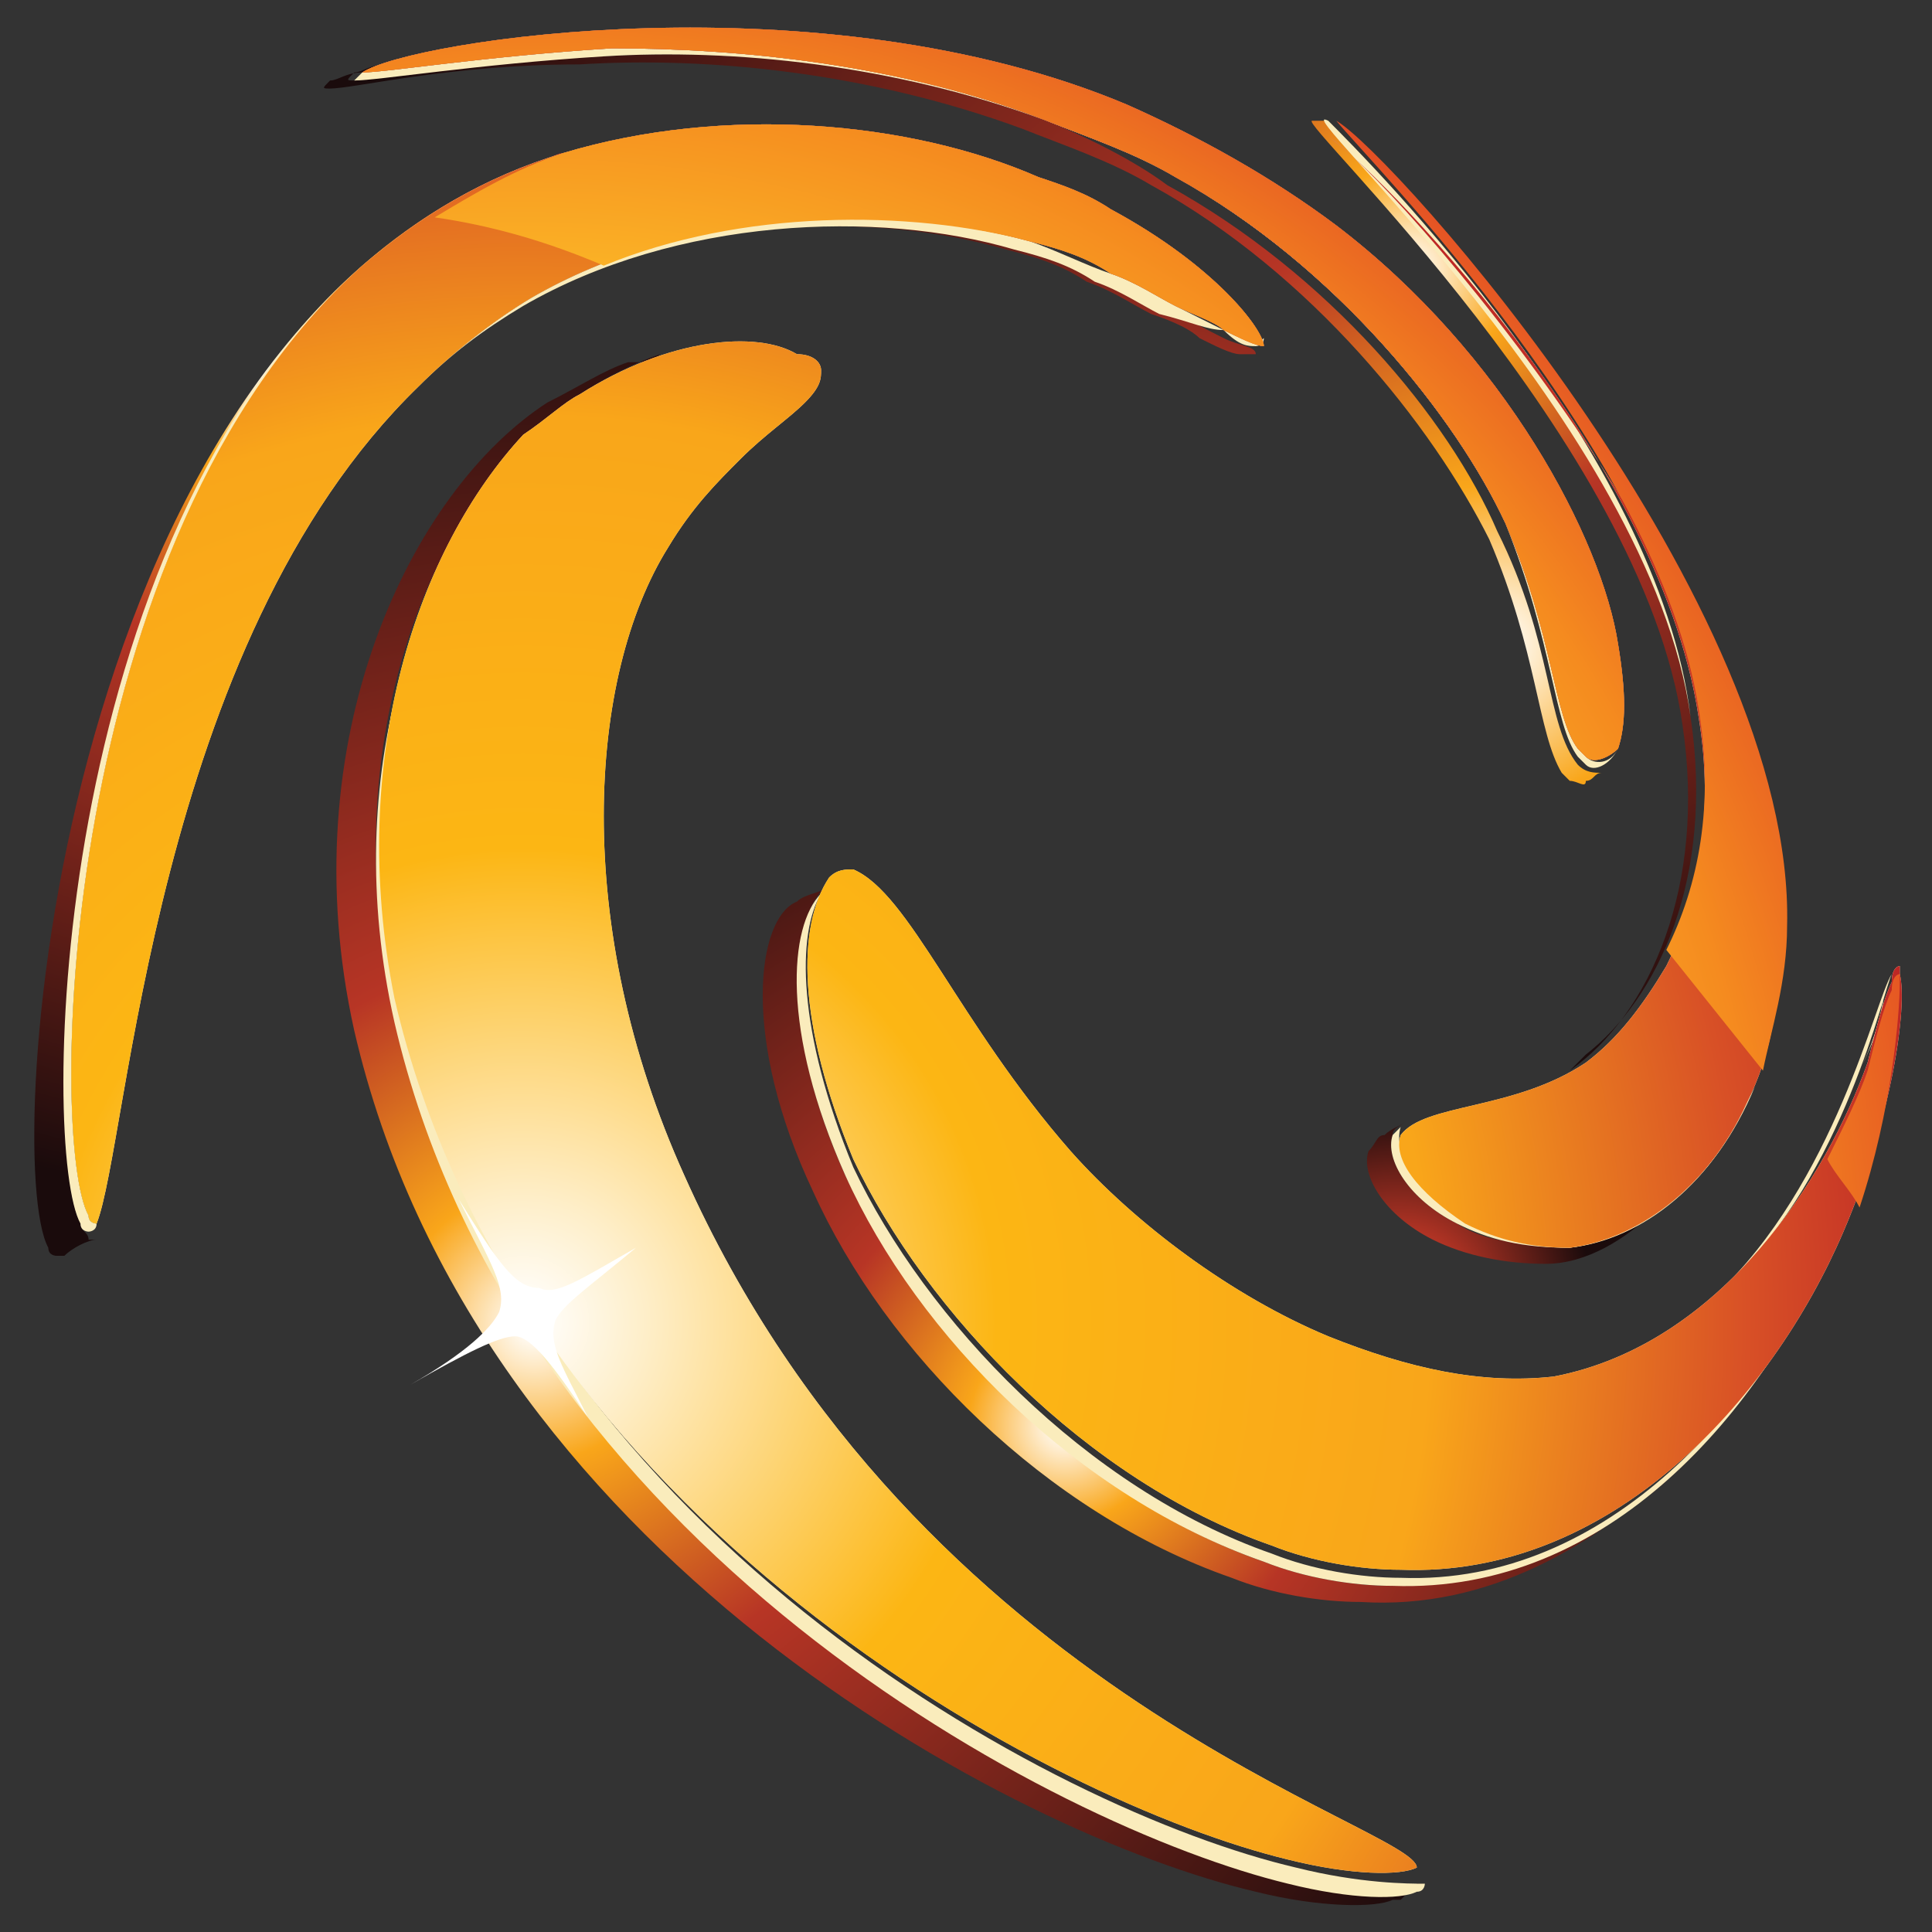 <?xml version="1.0" encoding="utf-8"?>
<!-- Generator: Adobe Illustrator 28.2.0, SVG Export Plug-In . SVG Version: 6.00 Build 0)  -->
<svg version="1.1" id="Layer_1" xmlns="http://www.w3.org/2000/svg" xmlns:xlink="http://www.w3.org/1999/xlink" x="0px" y="0px"
	 viewBox="0 0 24 24" style="enable-background:new 0 0 24 24;" xml:space="preserve">
<rect x="0" y="0" width="24" height="24" fill="#333333" stroke="none"/>
<style type="text/css">
	.st0{fill:#FAECBC;}
	.st1{fill:url(#SVGID_1_);}
	.st2{fill:url(#SVGID_00000046336120342053868260000003568494952235875990_);}
	.st3{fill:url(#SVGID_00000172413858252550693600000001874624779222263481_);}
	.st4{fill:url(#SVGID_00000131333808691260946610000007396386300466470820_);}
	.st5{fill:url(#SVGID_00000055664542983760630900000000114991150177543298_);}
	.st6{fill:url(#SVGID_00000047058626575934746830000003790864634196582800_);}
	.st7{fill:url(#SVGID_00000145040159407712550170000001266110409513577661_);}
	.st8{fill:url(#SVGID_00000177449904772200297030000002863838952209304242_);}
	.st9{fill:url(#SVGID_00000149348867762527209360000013761657747242525578_);}
	.st10{fill:url(#SVGID_00000137127398730514032180000003122496425518258058_);}
	.st11{fill:url(#SVGID_00000103246153443871078110000003582853776729863838_);}
	.st12{fill:url(#SVGID_00000046336402214348763980000017868901370067872396_);}
	.st13{fill:url(#SVGID_00000145031677841024361800000006523718243159403158_);}
	.st14{fill:url(#SVGID_00000135650376130141441510000005693615118292286119_);}
	.st15{fill:url(#SVGID_00000053521038793409220280000001567673674988772514_);}
	.st16{fill:url(#SVGID_00000074427747108256714210000003059131428431710083_);}
	.st17{fill:#FFFFFF;}
</style>
<g>
	<g>
		<g>
			<g>
				<path class="st0" d="M23.5,12.1C23.5,12.2,23.5,12.2,23.5,12.1c-0.2,0.3-0.7,2.6-2.2,4c0.1-0.1,0.1-0.1,0.2-0.2
					C22.9,14.6,23.4,12.3,23.5,12.1z"/>
				<radialGradient id="SVGID_1_" cx="17.472" cy="3.382" r="10.104" gradientUnits="userSpaceOnUse">
					<stop  offset="5.617980e-03" style="stop-color:#FFFFFF"/>
					<stop  offset="3.720756e-02" style="stop-color:#FEEAC8"/>
					<stop  offset="0.109" style="stop-color:#FAB540"/>
					<stop  offset="0.129" style="stop-color:#F9A61A"/>
					<stop  offset="0.346" style="stop-color:#B73525"/>
					<stop  offset="1" style="stop-color:#1A0B0C"/>
				</radialGradient>
				<path class="st1" d="M20.9,9c0.3,2-0.4,3.6-1.4,4.3c0.1-0.1,0.1-0.1,0.2-0.2c0.9-0.7,1.6-2.2,1.3-4.2c-0.5-3.5-4.7-7.4-4.5-7.4
					c0,0,0,0-0.1,0c0,0,0,0,0,0c0,0-0.1,0-0.1,0C16.1,1.5,20.4,5.5,20.9,9z"/>
				
					<radialGradient id="SVGID_00000024714448651987264360000008375875571871802518_" cx="17.365" cy="16.174" r="2.419" gradientUnits="userSpaceOnUse">
					<stop  offset="5.617980e-03" style="stop-color:#FFFFFF"/>
					<stop  offset="3.720756e-02" style="stop-color:#FEEAC8"/>
					<stop  offset="0.109" style="stop-color:#FAB540"/>
					<stop  offset="0.129" style="stop-color:#F9A61A"/>
					<stop  offset="0.346" style="stop-color:#B73525"/>
					<stop  offset="1" style="stop-color:#1A0B0C"/>
				</radialGradient>
				<path style="fill:url(#SVGID_00000024714448651987264360000008375875571871802518_);" d="M18.1,15.2c-0.6-0.3-0.9-0.8-0.8-1.1
					c0-0.1,0.1-0.1,0.2-0.2c-0.1,0.1-0.2,0.1-0.3,0.2c-0.1,0-0.1,0.1-0.2,0.2c-0.1,0.3,0.2,0.8,0.8,1.1c0.4,0.2,0.9,0.3,1.4,0.3
					c0.5,0,1-0.3,1.4-0.7c0.1-0.1,0.1-0.1,0.2-0.2c-0.4,0.4-0.9,0.6-1.4,0.6C18.9,15.5,18.4,15.4,18.1,15.2z"/>
				
					<radialGradient id="SVGID_00000012454740344501735220000001152402035150839461_" cx="13.232" cy="17.706" r="9.284" gradientUnits="userSpaceOnUse">
					<stop  offset="5.617980e-03" style="stop-color:#FFFFFF"/>
					<stop  offset="3.720756e-02" style="stop-color:#FEEAC8"/>
					<stop  offset="0.109" style="stop-color:#FAB540"/>
					<stop  offset="0.129" style="stop-color:#F9A61A"/>
					<stop  offset="0.346" style="stop-color:#B73525"/>
					<stop  offset="1" style="stop-color:#1A0B0C"/>
				</radialGradient>
				<path style="fill:url(#SVGID_00000012454740344501735220000001152402035150839461_);" d="M17.3,19.7c-0.5,0-1.1-0.1-1.6-0.3
					c-2.3-0.8-4.3-2.9-5.2-4.8c-0.9-2-0.6-3.4-0.2-3.6c-0.1,0.1-0.3,0.1-0.4,0.2c-0.5,0.2-0.7,1.7,0.2,3.6c0.9,2,2.9,4,5.2,4.8
					c0.5,0.2,1.1,0.3,1.6,0.3c1.6,0.1,2.9-0.7,4-1.7c0.1-0.1,0.2-0.2,0.2-0.2C20.2,19,18.8,19.7,17.3,19.7z"/>
				
					<radialGradient id="SVGID_00000158003409983383657680000002303005925958917299_" cx="6.64" cy="16.459" r="13.118" gradientUnits="userSpaceOnUse">
					<stop  offset="5.617980e-03" style="stop-color:#FFFFFF"/>
					<stop  offset="3.720756e-02" style="stop-color:#FEEAC8"/>
					<stop  offset="0.109" style="stop-color:#FAB540"/>
					<stop  offset="0.129" style="stop-color:#F9A61A"/>
					<stop  offset="0.346" style="stop-color:#B73525"/>
					<stop  offset="1" style="stop-color:#1A0B0C"/>
				</radialGradient>
				<path style="fill:url(#SVGID_00000158003409983383657680000002303005925958917299_);" d="M16,23.3c-3-0.7-9.6-4.1-11.1-10.7
					C4.1,9,5.5,6,7.2,4.9c0.3-0.2,0.7-0.4,1-0.5C8.1,4.5,8,4.5,7.8,4.5C7.5,4.6,7.2,4.8,6.8,5c-1.7,1.1-3.2,4.2-2.4,7.8
					c1.5,6.5,8.2,10,11.2,10.7c0.8,0.2,1.5,0.2,1.7,0.1c0,0,0,0,0.1,0c0.1-0.1,0.2-0.2,0.3-0.2c0,0,0,0-0.1,0
					C17.4,23.5,16.8,23.5,16,23.3z"/>
			</g>
			<g>
				
					<radialGradient id="SVGID_00000004507938489332811970000010367817587508467889_" cx="14.229" cy="7.659" r="7.293" gradientUnits="userSpaceOnUse">
					<stop  offset="5.617980e-03" style="stop-color:#FFFFFF"/>
					<stop  offset="3.720756e-02" style="stop-color:#FEEAC8"/>
					<stop  offset="0.109" style="stop-color:#FAB540"/>
					<stop  offset="0.129" style="stop-color:#F9A61A"/>
					<stop  offset="0.346" style="stop-color:#B73525"/>
					<stop  offset="1" style="stop-color:#1A0B0C"/>
				</radialGradient>
				<path style="fill:url(#SVGID_00000004507938489332811970000010367817587508467889_);" d="M15.2,4.2C15,4.1,14.8,4,14.5,3.8
					c-0.2-0.1-0.5-0.3-0.8-0.4c-0.3-0.1-0.7-0.3-1-0.4c-1.3-0.4-3-0.4-4.6,0C8,3.1,7.9,3.2,7.8,3.2c1.6-0.5,3.3-0.5,4.7-0.1
					c0.4,0.1,0.7,0.2,1,0.4c0.3,0.1,0.6,0.3,0.8,0.4c0.3,0.1,0.5,0.2,0.6,0.3c0.2,0.1,0.4,0.2,0.5,0.2c0,0,0,0,0,0
					c0.1,0,0.2,0,0.2,0c0,0,0,0,0,0C15.6,4.3,15.4,4.3,15.2,4.2z"/>
				
					<radialGradient id="SVGID_00000103241945154454457560000007619458128160162475_" cx="18.541" cy="8.014" r="15.445" gradientUnits="userSpaceOnUse">
					<stop  offset="5.617980e-03" style="stop-color:#FFFFFF"/>
					<stop  offset="3.720756e-02" style="stop-color:#FEEAC8"/>
					<stop  offset="0.109" style="stop-color:#FAB540"/>
					<stop  offset="0.129" style="stop-color:#F9A61A"/>
					<stop  offset="0.346" style="stop-color:#B73525"/>
					<stop  offset="1" style="stop-color:#1A0B0C"/>
				</radialGradient>
				<path style="fill:url(#SVGID_00000103241945154454457560000007619458128160162475_);" d="M19.6,9.5C19.6,9.5,19.6,9.5,19.6,9.5
					c-0.4-0.5-0.3-1.5-1-2.9c-0.6-1.4-2.1-3.2-4.1-4.3C14.1,2,13.5,1.7,13,1.5c-1.9-0.7-3.8-0.9-5.5-0.8C5.9,0.7,4.7,1,4.4,1
					c-0.1,0-0.1,0,0-0.1c0.1,0,0.2-0.1,0.4-0.1c-0.1,0-0.2,0.1-0.3,0.1C4.3,0.9,4.2,1,4.1,1C4,1.1,4,1.1,4.1,1.1
					c0.3,0,1.5-0.3,3.1-0.3c1.6-0.1,3.6,0.1,5.5,0.8c0.5,0.2,1.1,0.4,1.6,0.7c2,1.1,3.5,3,4.2,4.4c0.6,1.4,0.6,2.4,0.9,2.9
					c0,0,0.1,0.1,0.1,0.1c0.1,0,0.2,0.1,0.2,0c0.1,0,0.1-0.1,0.2-0.1C19.8,9.6,19.7,9.6,19.6,9.5z"/>
				
					<radialGradient id="SVGID_00000093870958817172668240000015179397589561348005_" cx="3.148" cy="4.45" r="10.392" gradientUnits="userSpaceOnUse">
					<stop  offset="5.617980e-03" style="stop-color:#FFFFFF"/>
					<stop  offset="3.720756e-02" style="stop-color:#FEEAC8"/>
					<stop  offset="0.109" style="stop-color:#FAB540"/>
					<stop  offset="0.129" style="stop-color:#F9A61A"/>
					<stop  offset="0.346" style="stop-color:#B73525"/>
					<stop  offset="1" style="stop-color:#1A0B0C"/>
				</radialGradient>
				<path style="fill:url(#SVGID_00000093870958817172668240000015179397589561348005_);" d="M1,15.2C0.4,14.1,1,3.9,7,1.9
					c0.1,0,0.2-0.1,0.3-0.1C7.2,1.8,7.1,1.9,7,1.9C6.9,1.9,6.8,2,6.7,2C0.7,4.1,0,14.4,0.6,15.5c0,0.1,0.1,0.1,0.1,0.1
					c0,0,0,0,0.1,0c0.1-0.1,0.3-0.2,0.4-0.2c0,0,0,0-0.1,0C1.1,15.3,1,15.3,1,15.2z"/>
			</g>
			<path class="st0" d="M21,8.9c0.2,1.2,0,2.3-0.4,3C21,11.2,21.2,10.1,21,8.9c-0.4-3.3-4-6.9-4.5-7.4c0,0,0,0,0,0
				C15.9,1.2,20.5,5.3,21,8.9z"/>
			<path class="st0" d="M19.5,15.4c-0.5,0-1-0.1-1.3-0.3c-0.6-0.3-0.9-0.8-0.8-1.1c0,0-0.1,0.1-0.1,0.1c-0.1,0.3,0.2,0.8,0.8,1.1
				c0.4,0.2,0.8,0.3,1.4,0.3c0.9-0.1,1.8-0.8,2.3-2C21.2,14.7,20.3,15.3,19.5,15.4z"/>
			<path class="st0" d="M17.4,19.6c-0.5,0-1.1-0.1-1.6-0.3c-2.3-0.8-4.3-2.9-5.2-4.8c-0.7-1.7-0.7-2.9-0.4-3.4
				c-0.4,0.4-0.5,1.7,0.3,3.5c0.9,2,2.9,4,5.2,4.8c0.5,0.2,1.1,0.3,1.6,0.3c2.7,0.1,4.6-2.2,5.5-4.3C21.9,17.4,20,19.7,17.4,19.6z"
				/>
			<path class="st0" d="M23.1,13.3c0.2-0.4,0.3-0.7,0.3-1C23.4,12.5,23.3,12.9,23.1,13.3z"/>
			<path class="st0" d="M9.9,4.9C9.7,5.1,9.5,5.3,9.2,5.6C9.5,5.3,9.7,5.1,9.9,4.9z"/>
			<path class="st0" d="M16.1,23.2C13.1,22.5,6.5,19,5,12.5c-0.7-3,0.2-5.7,1.6-7c-1.4,1.4-2.4,4.1-1.7,7.2
				c1.5,6.5,8.2,10,11.1,10.7c0.8,0.2,1.4,0.2,1.6,0.1c0.1,0,0.1-0.1,0.1-0.1c0,0,0,0,0,0C17.5,23.4,16.9,23.4,16.1,23.2z"/>
			<path class="st0" d="M13,1.5c0.5,0.2,1.1,0.4,1.6,0.7c2,1.1,3.5,3,4.1,4.3C19.3,8,19.3,9,19.6,9.4c0,0,0.1,0.1,0.1,0.1
				c0.1,0.1,0.3,0,0.4-0.2c-0.1,0.2-0.3,0.2-0.4,0.1c0,0-0.1-0.1-0.1-0.1c-0.3-0.4-0.3-1.4-0.9-2.8c-0.6-1.4-2.1-3.2-4.1-4.3
				C14.1,1.9,13.6,1.7,13,1.5c-1.8-0.7-3.8-0.9-5.4-0.9C6,0.7,4.8,0.9,4.5,0.9c0,0-0.1,0,0,0c0,0,0,0,0,0C4.4,1,4.4,1,4.4,1
				c0.3,0,1.5-0.2,3.1-0.3C9.1,0.6,11.1,0.8,13,1.5z"/>
			<path class="st0" d="M1.1,15.1C0.6,14.2,0.7,6.7,4.5,3.3c-3.9,3.4-4,11-3.5,11.9c0,0.1,0.1,0.1,0.1,0.1c0,0,0.1,0,0.1-0.1
				c0,0,0,0,0,0C1.2,15.2,1.1,15.2,1.1,15.1z"/>
			<path class="st0" d="M15.2,4.1c-0.2-0.1-0.4-0.2-0.6-0.3c-0.2-0.1-0.5-0.3-0.8-0.4c-0.3-0.1-0.7-0.3-1-0.4
				C11,2.5,8.5,2.6,6.6,3.7C6.1,4,5.6,4.4,5.2,4.8c0.4-0.4,0.8-0.7,1.3-1c1.9-1.1,4.4-1.2,6.1-0.7c0.4,0.1,0.7,0.2,1,0.4
				c0.3,0.1,0.6,0.3,0.8,0.4C14.8,4,15,4.1,15.2,4.1c0.2,0.2,0.3,0.2,0.4,0.2c0,0,0.1,0,0.1-0.1c0,0,0,0,0,0
				C15.6,4.3,15.4,4.2,15.2,4.1z"/>
			<path class="st0" d="M21.1,8.9c0.2,1.2,0,2.3-0.4,3.1c-0.3,0.5-0.6,0.9-1,1.2c-0.9,0.6-2,0.5-2.3,0.9c-0.1,0.3,0.2,0.7,0.8,1.1
				c0.4,0.2,0.8,0.3,1.3,0.3c0.8-0.1,1.7-0.7,2.2-1.8c0.3-0.6,0.4-1.2,0.4-2c0.1-4-4.9-9.6-5.6-10C17,2,20.6,5.6,21.1,8.9z"/>
			<path class="st0" d="M10.6,14.4c0.9,1.9,2.9,4,5.2,4.8c0.5,0.2,1.1,0.3,1.6,0.3c2.6,0.1,4.6-2.1,5.5-4.2c0.6-1.4,0.8-2.8,0.7-3.2
				c0-0.1,0-0.1,0-0.1c0,0-0.1,0-0.1,0.2c-0.1,0.2-0.2,0.6-0.3,1c-0.5,1.4-1.8,3.5-3.9,3.9c-0.9,0.1-1.8-0.1-2.8-0.5
				c-1.2-0.5-2.4-1.4-3.2-2.3c-1.4-1.6-2-3.2-2.7-3.5c-0.1,0-0.2,0-0.3,0.1C9.9,11.5,9.9,12.7,10.6,14.4z"/>
			<path class="st0" d="M8.5,14.6c-1.4-3.1-1.2-6.2-0.2-7.8c0.3-0.5,0.6-0.8,0.9-1.1c0.3-0.3,0.6-0.5,0.8-0.7
				c0.2-0.2,0.2-0.3,0.2-0.4c0-0.1-0.1-0.2-0.3-0.2C9.4,4.1,8.3,4.2,7.2,4.9C7,5,6.8,5.2,6.5,5.4c-1.3,1.4-2.2,4-1.6,7
				c1.5,6.5,8.2,10,11.1,10.7c0.8,0.2,1.4,0.2,1.6,0.1c0,0,0,0,0,0C17.6,22.7,11.4,21.1,8.5,14.6z"/>
			<path class="st0" d="M4.5,0.9c0.3,0,1.5-0.2,3.1-0.3c1.6,0,3.6,0.2,5.4,0.9c0.5,0.2,1.1,0.4,1.6,0.7c2,1.1,3.5,3,4.1,4.3
				c0.6,1.4,0.6,2.4,0.9,2.8c0,0,0.1,0.1,0.1,0.1c0.1,0.1,0.3,0,0.4-0.1C20.2,9,20.2,8.6,20.1,8c-0.2-1.3-1.4-3.6-3.5-5.2
				c-0.8-0.6-1.7-1.1-2.6-1.5C10.2-0.3,5.1,0.5,4.5,0.9C4.5,0.9,4.5,0.9,4.5,0.9z"/>
			<path class="st0" d="M5.2,4.8C5.6,4.4,6.1,4,6.6,3.7C8.5,2.6,11,2.5,12.8,3c0.4,0.1,0.7,0.2,1,0.4c0.3,0.1,0.6,0.3,0.8,0.4
				c0.2,0.1,0.5,0.2,0.6,0.3c0.2,0.1,0.4,0.2,0.5,0.2c0,0,0,0,0,0c0-0.2-0.6-1-1.9-1.7c-0.3-0.2-0.6-0.3-0.9-0.4
				C11.3,1.5,9,1.3,7,1.9c-1,0.3-1.8,0.8-2.5,1.4C0.7,6.7,0.6,14.2,1.1,15.1c0,0.1,0.1,0.1,0.1,0.1c0,0,0,0,0,0
				C1.6,14.2,1.9,8,5.2,4.8z"/>
			<g>
				<g>
					
						<radialGradient id="SVGID_00000121961435124774850450000002100124904225492925_" cx="6.497" cy="16.424" r="18.044" gradientUnits="userSpaceOnUse">
						<stop  offset="5.617980e-03" style="stop-color:#FFFFFF"/>
						<stop  offset="8.559252e-02" style="stop-color:#FEEEC8"/>
						<stop  offset="0.268" style="stop-color:#FDC440"/>
						<stop  offset="0.326" style="stop-color:#FCB614"/>
						<stop  offset="0.624" style="stop-color:#F9A61A"/>
						<stop  offset="0.843" style="stop-color:#D85026"/>
						<stop  offset="1" style="stop-color:#B82025"/>
					</radialGradient>
					<path style="fill:url(#SVGID_00000121961435124774850450000002100124904225492925_);" d="M21.1,8.9c0.2,1.2,0,2.3-0.4,3.1
						c-0.3,0.5-0.6,0.9-1,1.2c-0.9,0.6-2,0.5-2.3,0.9c-0.1,0.3,0.2,0.7,0.8,1.1c0.4,0.2,0.8,0.3,1.3,0.3c0.8-0.1,1.7-0.7,2.2-1.8
						c0.3-0.6,0.4-1.2,0.4-2c0.1-4-4.9-9.6-5.6-10C17,2,20.6,5.6,21.1,8.9z"/>
					
						<radialGradient id="SVGID_00000165201552408346481000000017261869095825397409_" cx="6.497" cy="16.423" r="18.043" gradientUnits="userSpaceOnUse">
						<stop  offset="5.617980e-03" style="stop-color:#FFFFFF"/>
						<stop  offset="8.559252e-02" style="stop-color:#FEEEC8"/>
						<stop  offset="0.268" style="stop-color:#FDC440"/>
						<stop  offset="0.326" style="stop-color:#FCB614"/>
						<stop  offset="0.624" style="stop-color:#F9A61A"/>
						<stop  offset="0.843" style="stop-color:#D85026"/>
						<stop  offset="1" style="stop-color:#B82025"/>
					</radialGradient>
					<path style="fill:url(#SVGID_00000165201552408346481000000017261869095825397409_);" d="M10.6,14.4c0.9,1.9,2.9,4,5.2,4.8
						c0.5,0.2,1.1,0.3,1.6,0.3c2.6,0.1,4.6-2.1,5.5-4.2c0.6-1.4,0.8-2.8,0.7-3.2c0-0.1,0-0.1,0-0.1c0,0-0.1,0-0.1,0.2
						c-0.1,0.2-0.2,0.6-0.3,1c-0.5,1.4-1.8,3.5-3.9,3.9c-0.9,0.1-1.8-0.1-2.8-0.5c-1.2-0.5-2.4-1.4-3.2-2.3c-1.4-1.6-2-3.2-2.7-3.5
						c-0.1,0-0.2,0-0.3,0.1C9.9,11.5,9.9,12.7,10.6,14.4z"/>
					
						<radialGradient id="SVGID_00000085243867507224997790000013251726025631845557_" cx="6.497" cy="16.424" r="18.043" gradientUnits="userSpaceOnUse">
						<stop  offset="5.617980e-03" style="stop-color:#FFFFFF"/>
						<stop  offset="8.559252e-02" style="stop-color:#FEEEC8"/>
						<stop  offset="0.268" style="stop-color:#FDC440"/>
						<stop  offset="0.326" style="stop-color:#FCB614"/>
						<stop  offset="0.624" style="stop-color:#F9A61A"/>
						<stop  offset="0.843" style="stop-color:#D85026"/>
						<stop  offset="1" style="stop-color:#B82025"/>
					</radialGradient>
					<path style="fill:url(#SVGID_00000085243867507224997790000013251726025631845557_);" d="M8.5,14.6c-1.4-3.1-1.2-6.2-0.2-7.8
						c0.3-0.5,0.6-0.8,0.9-1.1c0.3-0.3,0.6-0.5,0.8-0.7c0.2-0.2,0.2-0.3,0.2-0.4c0-0.1-0.1-0.2-0.3-0.2C9.4,4.1,8.3,4.2,7.2,4.9
						C7,5,6.8,5.2,6.5,5.4c-1.3,1.4-2.2,4-1.6,7c1.5,6.5,8.2,10,11.1,10.7c0.8,0.2,1.4,0.2,1.6,0.1c0,0,0,0,0,0
						C17.6,22.7,11.4,21.1,8.5,14.6z"/>
				</g>
				<g>
					
						<radialGradient id="SVGID_00000052087038374398212800000014272895376216694686_" cx="6.497" cy="16.423" r="18.043" gradientUnits="userSpaceOnUse">
						<stop  offset="5.617980e-03" style="stop-color:#FFFFFF"/>
						<stop  offset="8.559252e-02" style="stop-color:#FEEEC8"/>
						<stop  offset="0.268" style="stop-color:#FDC440"/>
						<stop  offset="0.326" style="stop-color:#FCB614"/>
						<stop  offset="0.624" style="stop-color:#F9A61A"/>
						<stop  offset="0.843" style="stop-color:#D85026"/>
						<stop  offset="1" style="stop-color:#B82025"/>
					</radialGradient>
					<path style="fill:url(#SVGID_00000052087038374398212800000014272895376216694686_);" d="M4.5,0.9c0.3,0,1.5-0.2,3.1-0.3
						c1.6,0,3.6,0.2,5.4,0.9c0.5,0.2,1.1,0.4,1.6,0.7c2,1.1,3.5,3,4.1,4.3c0.6,1.4,0.6,2.4,0.9,2.8c0,0,0.1,0.1,0.1,0.1
						c0.1,0.1,0.3,0,0.4-0.1C20.2,9,20.2,8.6,20.1,8c-0.2-1.3-1.4-3.6-3.5-5.2c-0.8-0.6-1.7-1.1-2.6-1.5C10.2-0.3,5.1,0.5,4.5,0.9
						C4.5,0.9,4.5,0.9,4.5,0.9z"/>
					
						<radialGradient id="SVGID_00000105418450953459489040000004502626523043340982_" cx="6.497" cy="16.423" r="18.043" gradientUnits="userSpaceOnUse">
						<stop  offset="5.617980e-03" style="stop-color:#FFFFFF"/>
						<stop  offset="8.559252e-02" style="stop-color:#FEEEC8"/>
						<stop  offset="0.268" style="stop-color:#FDC440"/>
						<stop  offset="0.326" style="stop-color:#FCB614"/>
						<stop  offset="0.624" style="stop-color:#F9A61A"/>
						<stop  offset="0.843" style="stop-color:#D85026"/>
						<stop  offset="1" style="stop-color:#B82025"/>
					</radialGradient>
					<path style="fill:url(#SVGID_00000105418450953459489040000004502626523043340982_);" d="M5.2,4.8C5.6,4.4,6.1,4,6.6,3.7
						C8.5,2.6,11,2.5,12.8,3c0.4,0.1,0.7,0.2,1,0.4c0.3,0.1,0.6,0.3,0.8,0.4c0.2,0.1,0.5,0.2,0.6,0.3c0.2,0.1,0.4,0.2,0.5,0.2
						c0,0,0,0,0,0c0-0.2-0.6-1-1.9-1.7c-0.3-0.2-0.6-0.3-0.9-0.4C11.3,1.5,9,1.3,7,1.9c-1,0.3-1.8,0.8-2.5,1.4
						C0.7,6.7,0.6,14.2,1.1,15.1c0,0.1,0.1,0.1,0.1,0.1c0,0,0,0,0,0C1.6,14.2,1.9,8,5.2,4.8z"/>
				</g>
			</g>
			<g>
				
					<radialGradient id="SVGID_00000065060544376378769940000015049470621719127449_" cx="6.531" cy="16.388" r="18.298" gradientUnits="userSpaceOnUse">
					<stop  offset="5.617980e-03" style="stop-color:#FFFFFF"/>
					<stop  offset="0.205" style="stop-color:#FFEDC9"/>
					<stop  offset="0.405" style="stop-color:#FFD98F"/>
					<stop  offset="0.624" style="stop-color:#FFCD2A"/>
					<stop  offset="0.843" style="stop-color:#F58B1F"/>
					<stop  offset="1" style="stop-color:#E04625"/>
				</radialGradient>
				<path style="fill:url(#SVGID_00000065060544376378769940000015049470621719127449_);" d="M23.6,12.2c0-0.1,0-0.1,0-0.1
					c0,0-0.1,0-0.1,0.2c-0.1,0.2-0.2,0.6-0.3,1c-0.1,0.3-0.3,0.7-0.5,1.1c0.1,0.2,0.3,0.4,0.4,0.6C23.5,13.8,23.6,12.6,23.6,12.2z"
					/>
				<g>
					
						<radialGradient id="SVGID_00000105414998667704737060000009175405172267551677_" cx="6.532" cy="16.387" r="18.297" gradientUnits="userSpaceOnUse">
						<stop  offset="5.617980e-03" style="stop-color:#FFFFFF"/>
						<stop  offset="0.205" style="stop-color:#FFEDC9"/>
						<stop  offset="0.405" style="stop-color:#FFD98F"/>
						<stop  offset="0.624" style="stop-color:#FFCD2A"/>
						<stop  offset="0.843" style="stop-color:#F58B1F"/>
						<stop  offset="1" style="stop-color:#E04625"/>
					</radialGradient>
					<path style="fill:url(#SVGID_00000105414998667704737060000009175405172267551677_);" d="M22.2,11.5c0.1-4-4.9-9.6-5.6-10
						c0.4,0.5,4,4.1,4.5,7.3c0.2,1.2,0,2.2-0.4,3c0.4,0.5,0.8,1,1.2,1.5C22,12.8,22.2,12.2,22.2,11.5z"/>
					
						<radialGradient id="SVGID_00000176025626570485292650000006696270816774831284_" cx="6.533" cy="16.387" r="18.296" gradientUnits="userSpaceOnUse">
						<stop  offset="5.617980e-03" style="stop-color:#FFFFFF"/>
						<stop  offset="0.205" style="stop-color:#FFEDC9"/>
						<stop  offset="0.405" style="stop-color:#FFD98F"/>
						<stop  offset="0.624" style="stop-color:#FFCD2A"/>
						<stop  offset="0.843" style="stop-color:#F58B1F"/>
						<stop  offset="1" style="stop-color:#E04625"/>
					</radialGradient>
					<path style="fill:url(#SVGID_00000176025626570485292650000006696270816774831284_);" d="M4.5,0.9c0.3,0,1.5-0.2,3.1-0.3
						c1.6,0,3.6,0.2,5.4,0.9c0.5,0.2,1.1,0.4,1.6,0.7c2,1.1,3.5,3,4.1,4.3c0.6,1.4,0.6,2.4,0.9,2.8c0,0,0.1,0.1,0.1,0.1
						c0.1,0.1,0.3,0,0.4-0.1C20.2,9,20.2,8.6,20.1,8c-0.2-1.3-1.4-3.6-3.5-5.2c-0.8-0.6-1.7-1.1-2.6-1.5C10.2-0.3,5.1,0.5,4.5,0.9
						C4.5,0.9,4.5,0.9,4.5,0.9z"/>
					
						<radialGradient id="SVGID_00000165213105229874572370000008197860102226364583_" cx="6.533" cy="16.388" r="18.297" gradientUnits="userSpaceOnUse">
						<stop  offset="5.617980e-03" style="stop-color:#FFFFFF"/>
						<stop  offset="0.205" style="stop-color:#FFEDC9"/>
						<stop  offset="0.405" style="stop-color:#FFD98F"/>
						<stop  offset="0.624" style="stop-color:#FFCD2A"/>
						<stop  offset="0.843" style="stop-color:#F58B1F"/>
						<stop  offset="1" style="stop-color:#E04625"/>
					</radialGradient>
					<path style="fill:url(#SVGID_00000165213105229874572370000008197860102226364583_);" d="M12.8,3c0.4,0.1,0.7,0.2,1,0.4
						c0.3,0.1,0.6,0.3,0.8,0.4c0.2,0.1,0.5,0.2,0.6,0.3c0.2,0.1,0.4,0.2,0.5,0.2c0,0,0,0,0,0c0-0.2-0.6-1-1.9-1.7
						c-0.3-0.2-0.6-0.3-0.9-0.4C11.3,1.5,9,1.3,7,1.9C6.4,2.1,5.9,2.4,5.4,2.7C6.1,2.8,6.8,3,7.5,3.3C9.2,2.6,11.3,2.6,12.8,3z"/>
				</g>
			</g>
		</g>
		<path class="st17" d="M5.7,14.9c0.4,0.8,0.6,1.1,0.5,1.4c-0.1,0.2-0.4,0.5-1.1,0.9c0.7-0.4,1.1-0.6,1.3-0.6c0.2,0,0.5,0.4,0.9,1
			C7,17,6.8,16.7,6.9,16.4c0.1-0.2,0.4-0.4,1-0.9c-0.7,0.4-1,0.6-1.2,0.5C6.4,16,6.2,15.7,5.7,14.9z"/>
	</g>
</g>
</svg>
